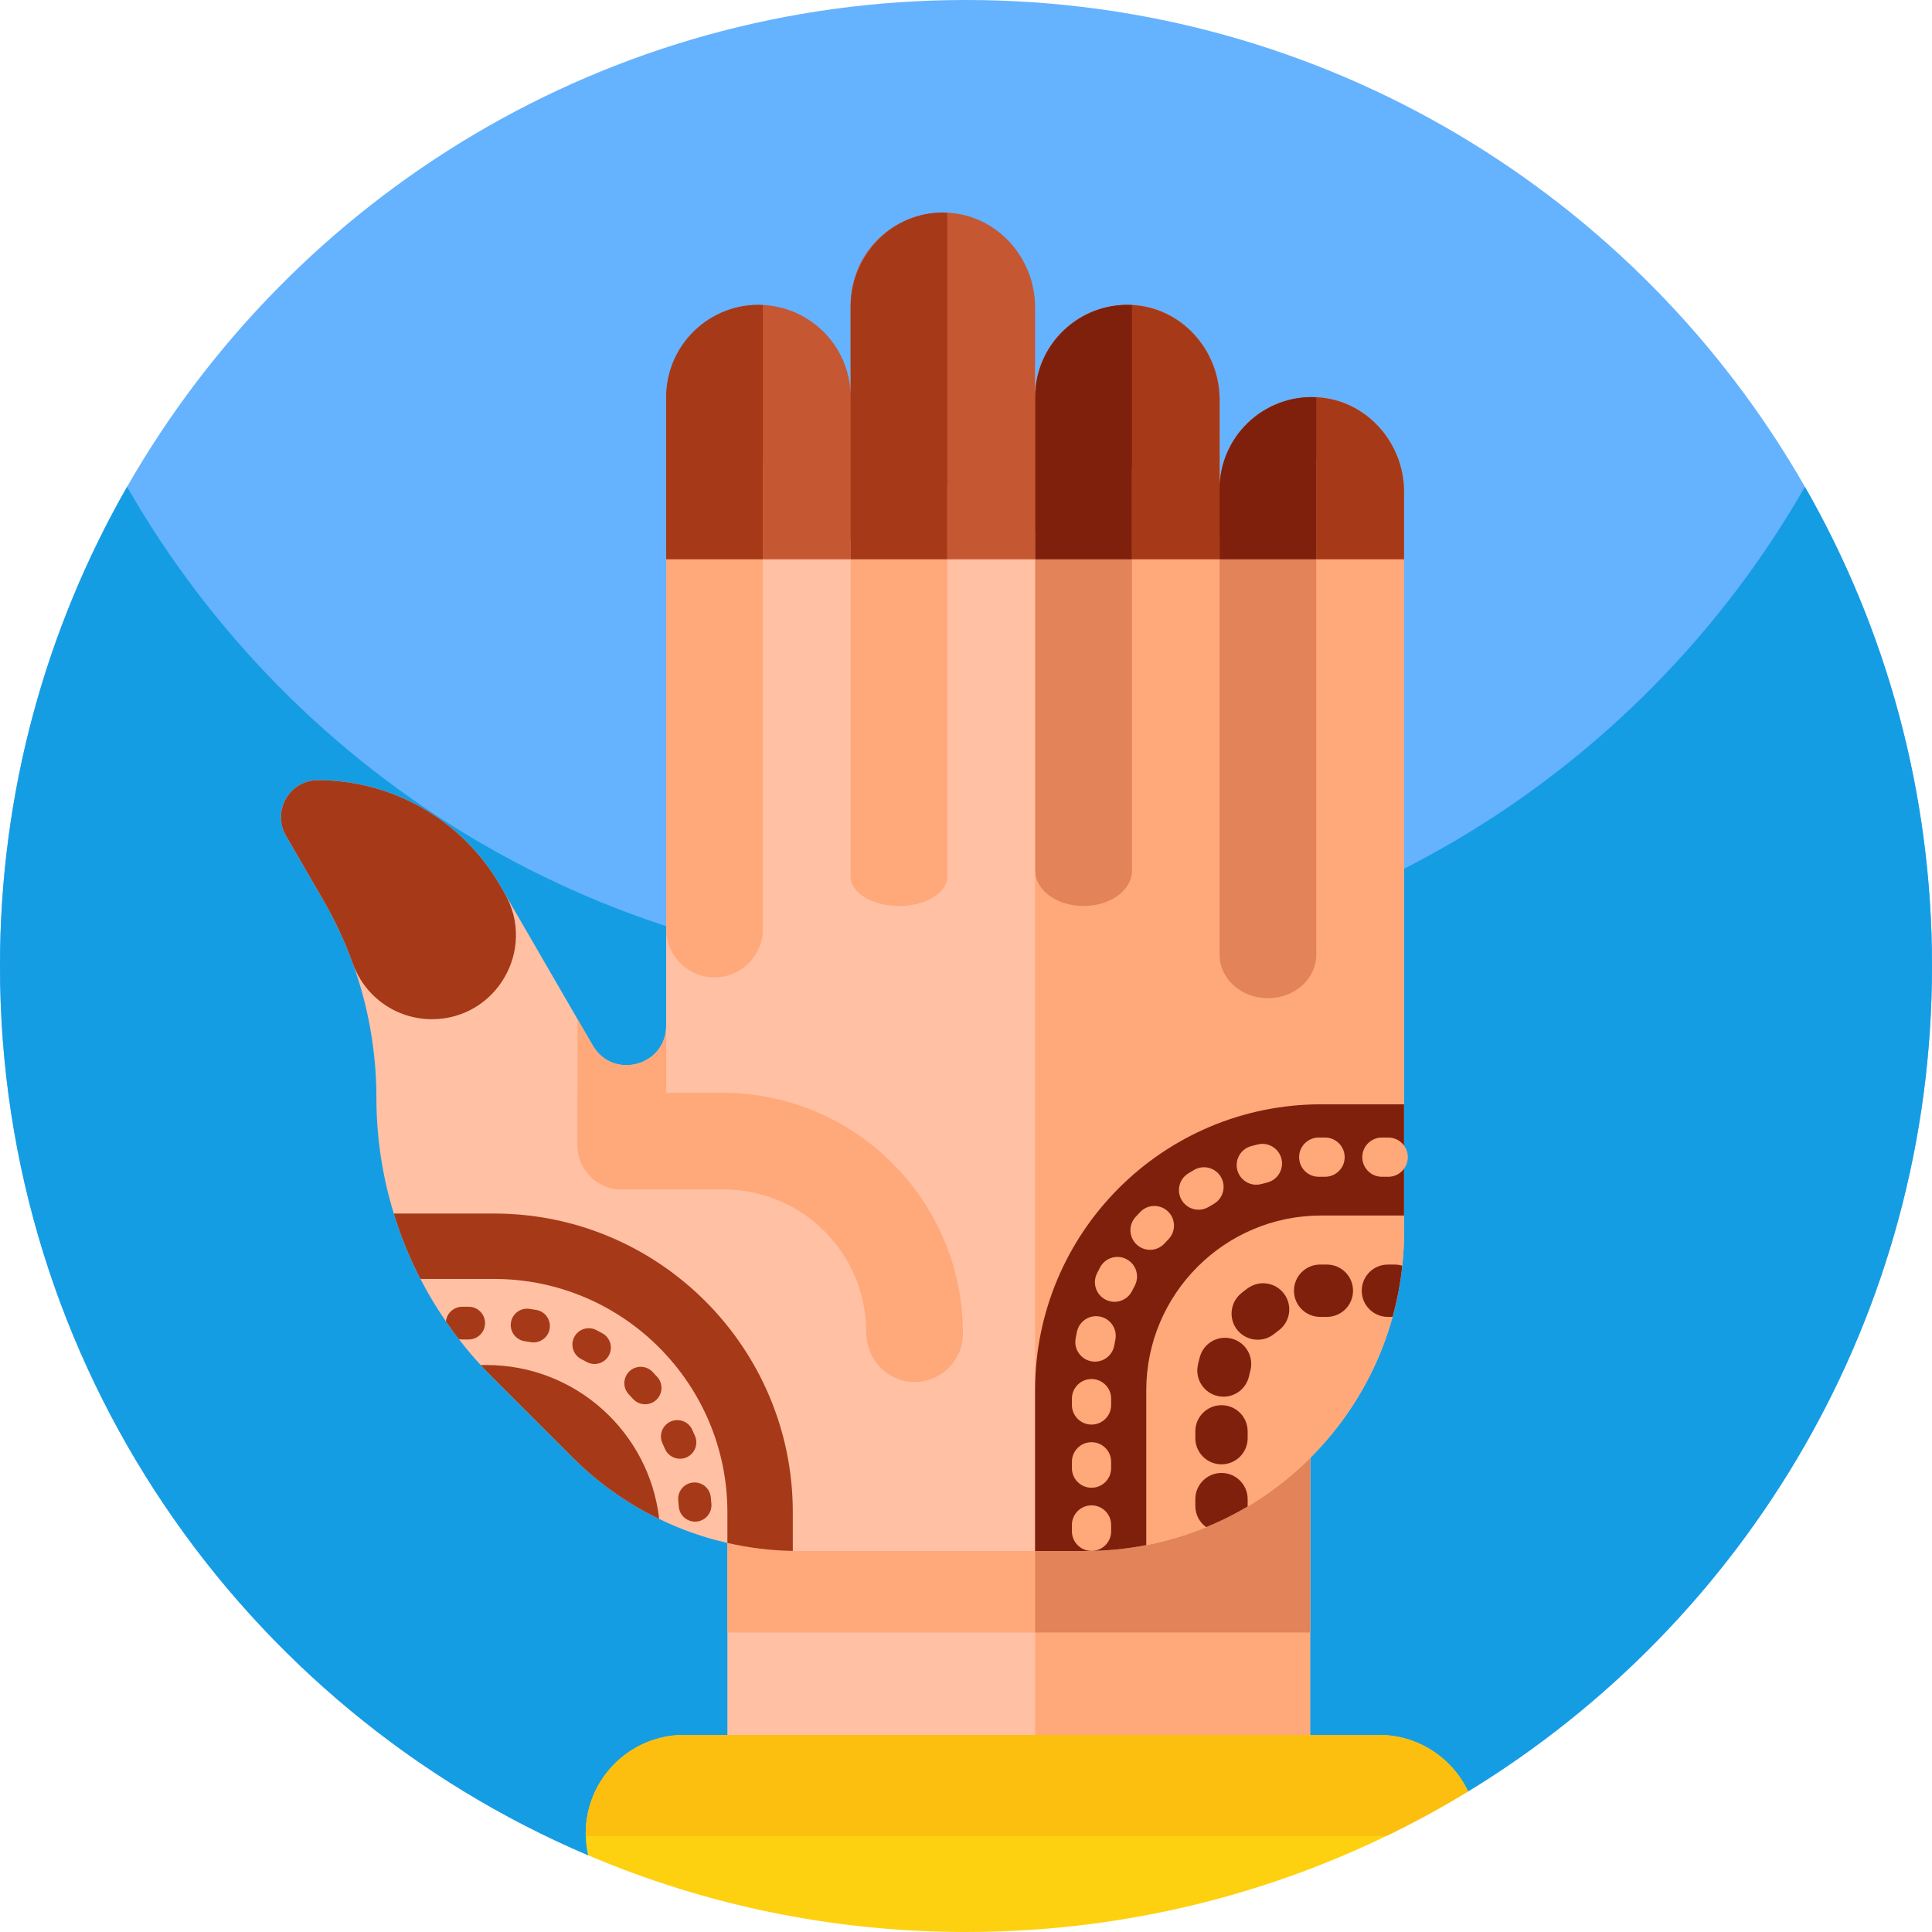 <svg id="Capa_1" enable-background="new 0 0 512 512" height="512" viewBox="0 0 512 512" width="512" xmlns="http://www.w3.org/2000/svg"><g><g><g><path d="m512 256c0 92.64-49.22 173.79-122.93 218.74h-.01l-233.19 16.93c-91.63-38.98-155.87-129.82-155.87-235.67 0-46.21 12.25-89.56 33.68-126.99 44.11-77.07 127.15-129.01 222.32-129.01s178.21 51.94 222.32 129.01c21.43 37.43 33.68 80.78 33.68 126.99z" fill="#65b2fe"/><path d="m512 256c0 92.64-49.22 173.79-122.93 218.74l-233.2 16.93c-91.63-38.98-155.87-129.82-155.87-235.67 0-46.21 12.25-89.56 33.68-126.99 44.12 77.07 127.16 129 222.32 129s178.2-51.93 222.32-129c21.43 37.43 33.68 80.78 33.68 126.99z" fill="#159de4"/></g></g><g><path d="m192.77 366.24h154.43v103.437h-154.43z" fill="#ffc0a4"/><path d="m274.31 366.24h72.89v103.437h-72.89z" fill="#ffa87a"/><path d="m192.765 366.237h154.43v66.39h-154.43z" fill="#ffa87a"/><path d="m274.306 366.237h72.89v66.39h-72.89z" fill="#e3835a"/><path d="m372.088 147.37v179.102c0 46.698-37.858 84.556-84.556 84.556h-75.959c-.485 0-.988 0-1.473-.017-5.876-.104-11.683-.815-17.334-2.115-6.258-1.421-12.325-3.553-18.08-6.362-8.424-4.056-16.173-9.534-22.916-16.277l-21.39-21.39c-1.023-1.023-2.028-2.063-2.999-3.12-2.028-2.201-3.969-4.49-5.772-6.864-1.213-1.525-2.357-3.103-3.432-4.698-2.513-3.623-4.75-7.367-6.76-11.25-1.352-2.617-2.583-5.287-3.709-8.008-1.265-3.051-2.375-6.154-3.346-9.326-3.033-9.846-4.611-20.177-4.611-30.682 0-7.02-.711-13.989-2.097-20.818-2.253-11.077-6.292-21.754-11.995-31.6l-9.881-17.057c-.901-1.577-1.317-3.241-1.317-4.871 0-5.114 4.074-9.811 9.777-9.811 19.882 0 38.274 10.609 48.241 27.804l20.576 35.535 4.022 6.951c5.339 9.239 19.466 5.443 19.466-5.235v-148.888c0-13.174 10.123-24.493 23.263-25.1 14.041-.659 25.62 10.522 25.62 24.407v-24.442c0-13.105 10.314-23.817 23.262-24.424.763-.035 1.543-.035 2.34 0 13.157.607 23.28 11.926 23.28 25.1v23.765c0-13.902 11.631-25.1 25.672-24.407 13.139.641 23.228 11.961 23.228 25.117v23.731c0-13.885 11.579-25.065 25.62-24.406 13.137.607 23.26 11.926 23.26 25.1z" fill="#ffc0a4"/><path d="m372.094 130.364v17.854h-195.548v-42.295c0-13.174 10.123-24.493 23.262-25.1 14.041-.659 25.62 10.522 25.62 24.406v-24.44c0-13.105 10.314-23.817 23.262-24.424.763-.035 1.543-.035 2.34 0 13.157.607 23.28 11.926 23.28 25.1v23.765c0-13.902 11.631-25.1 25.672-24.406 13.139.641 23.228 11.96 23.228 25.117v23.73c0-13.885 11.58-25.065 25.62-24.407 13.14.607 23.264 11.927 23.264 25.1z" fill="#c55732"/><path d="m372.088 130.37v196.102c0 3.016-.156 5.998-.485 8.944-.208 2.236-.537 4.455-.953 6.639-.433 2.357-.971 4.663-1.612 6.934-5.859 21.286-19.83 39.21-38.395 50.235-2.236 1.335-4.559 2.566-6.934 3.692-1.335.624-2.687 1.231-4.056 1.785-5.062 2.08-10.383 3.692-15.878 4.767-5.252 1.023-10.695 1.56-16.242 1.56h-13.226v-305.792c0-13.902 11.631-25.1 25.672-24.407 13.139.641 23.228 11.961 23.228 25.117v23.731c0-13.885 11.579-25.065 25.62-24.406 13.138.606 23.261 11.925 23.261 25.099z" fill="#ffa87a"/><path d="m372.094 130.364v17.854h-97.783v-42.988c0-13.902 11.631-25.1 25.672-24.406 13.139.641 23.228 11.96 23.228 25.117v23.73c0-13.885 11.58-25.065 25.62-24.407 13.139.607 23.263 11.927 23.263 25.1z" fill="#a63917"/><path d="m176.546 271.812v31.652c0 6.5-5.252 11.753-11.735 11.753-3.242 0-6.188-1.317-8.32-3.432-2.115-2.132-3.432-5.062-3.432-8.321v-33.368l4.022 6.951c5.338 9.239 19.465 5.442 19.465-5.235z" fill="#ffa87a"/><g><path d="m202.161 122.829v123.368c0 7.072-5.738 12.81-12.81 12.81-3.536 0-6.743-1.439-9.066-3.744-2.305-2.323-3.744-5.53-3.744-9.066v-98.962c0-13.884 11.579-25.065 25.62-24.406z" fill="#ffa87a"/><path d="m153.058 289.596h38.317c35.24 0 63.807 28.567 63.807 63.807 0 3.536-1.456 6.76-3.744 9.066-2.821 2.821-6.973 4.338-11.367 3.557-6.191-1.101-10.526-6.78-10.526-13.067 0-20.845-16.898-37.743-37.743-37.743h-26.992c-3.242 0-6.188-1.317-8.32-3.432-2.115-2.132-3.432-5.062-3.432-8.321z" fill="#ffa87a"/><path d="m299.978 124.056v106.707c0 5.153-5.738 9.333-12.81 9.333-3.536 0-6.743-1.048-9.066-2.728-2.305-1.692-3.744-4.029-3.744-6.605v-88.924c-.001-10.117 11.579-18.263 25.62-17.783z" fill="#e3835a"/><path d="m348.825 121.367v131.654c0 6.357-5.738 11.515-12.81 11.515-3.536 0-6.743-1.293-9.066-3.366-2.305-2.088-3.744-4.971-3.744-8.149v-109.714c0-12.481 11.58-22.532 25.62-21.94z" fill="#e3835a"/><path d="m251.043 128.54v103.777c0 4.294-5.738 7.778-12.81 7.778-3.536 0-6.743-.874-9.066-2.284-2.305-1.4-3.744-3.347-3.744-5.494v-88.537c0-7.999 10.123-14.872 23.28-15.24.797-.021 1.577-.021 2.34 0z" fill="#ffa87a"/></g><g fill="#a63917"><path d="m130.952 321.601h-26.591c.971 3.172 2.08 6.275 3.346 9.326 1.127 2.721 2.357 5.391 3.709 8.008h19.536c34.079 0 61.814 27.735 61.814 61.814v8.147c5.651 1.3 11.458 2.011 17.334 2.115v-10.262c0-43.647-35.501-79.148-79.148-79.148z"/><path d="m184.201 403.25c-2.257 0-4.161-1.749-4.319-4.034-.036-.525-.082-1.047-.135-1.567-.248-2.38 1.48-4.51 3.861-4.758 2.373-.254 4.51 1.48 4.758 3.861.065.618.119 1.24.163 1.865.165 2.388-1.637 4.458-4.024 4.623-.102.007-.204.01-.304.01zm-4.003-16.665c-1.681 0-3.281-.984-3.985-2.627-.208-.487-.423-.968-.645-1.447-1.011-2.169-.071-4.747 2.099-5.757 2.167-1.012 4.747-.072 5.757 2.099.261.558.511 1.122.755 1.69.943 2.2-.076 4.747-2.276 5.69-.557.24-1.136.352-1.705.352zm-9.23-14.44c-1.184 0-2.363-.482-3.218-1.43-.354-.392-.714-.778-1.079-1.157-1.66-1.724-1.608-4.467.115-6.128 1.725-1.659 4.467-1.607 6.128.115.43.447.852.901 1.269 1.362 1.604 1.777 1.464 4.517-.312 6.12-.83.749-1.869 1.118-2.903 1.118zm-13.42-10.673c-.711 0-1.431-.175-2.097-.545-.462-.256-.928-.504-1.397-.745-2.13-1.092-2.972-3.703-1.881-5.833 1.092-2.13 3.701-2.973 5.833-1.881.554.284 1.103.577 1.648.88 2.093 1.16 2.849 3.798 1.688 5.891-.792 1.427-2.27 2.233-3.794 2.233zm-16.153-5.723c-.249 0-.501-.022-.755-.066-.515-.091-1.035-.173-1.557-.246-2.37-.335-4.02-2.527-3.685-4.897.335-2.369 2.52-4.016 4.897-3.685.618.087 1.232.185 1.844.292 2.357.415 3.932 2.661 3.518 5.018-.368 2.103-2.197 3.584-4.262 3.584zm-17.186-9.447h-1.716c-2.236 0-4.091 1.699-4.316 3.883 1.075 1.595 2.219 3.172 3.432 4.698.277.052.572.087.884.087h1.716c2.392 0 4.334-1.941 4.334-4.334s-1.942-4.334-4.334-4.334z"/><path d="m174.686 402.535c-8.424-4.056-16.173-9.534-22.916-16.277l-21.39-21.39c-1.023-1.023-2.028-2.063-2.999-3.12h1.56c23.644-.001 43.145 17.836 45.745 40.787z"/><path d="m202.161 80.829v67.395h-25.62v-42.989c0-13.884 11.579-25.065 25.62-24.406z"/><path d="m251.043 56.37v91.854h-25.62v-66.754c0-13.174 10.123-24.493 23.28-25.1.797-.034 1.577-.034 2.34 0z"/></g><path d="m299.978 80.829v67.395h-25.62v-42.989c-.001-13.884 11.579-25.065 25.62-24.406z" fill="#7f200d"/><path d="m348.825 105.27v42.954h-25.62v-18.548c0-13.884 11.58-25.064 25.62-24.406z" fill="#7f200d"/><path d="m350.125 292.653c-41.879 0-75.82 33.94-75.82 75.802v42.573h13.226c5.547 0 10.99-.537 16.242-1.56v-41.013c0-25.551 20.801-46.334 46.352-46.334h21.962v-29.468z" fill="#7f200d"/><g><path d="m323.708 390.349c-3.831 0-6.934 3.103-6.934 6.934v1.803c0 2.323 1.127 4.368 2.877 5.616 1.369-.555 2.721-1.161 4.056-1.785 2.375-1.127 4.698-2.357 6.934-3.692v-1.941c.001-3.833-3.102-6.935-6.933-6.935zm0-17.959c-3.831 0-6.934 3.103-6.934 6.934v1.803c0 3.831 3.103 6.934 6.934 6.934s6.934-3.103 6.934-6.934v-1.803c0-3.831-3.103-6.934-6.934-6.934zm2.791-17.611c-3.71-1.023-7.523 1.144-8.528 4.836-.208.728-.381 1.456-.537 2.201-.763 3.762 1.664 7.419 5.426 8.182.468.087.919.139 1.387.139 3.224 0 6.119-2.271 6.778-5.564.087-.433.191-.849.312-1.283 1.021-3.692-1.146-7.506-4.838-8.511zm13.867-11.805c-2.236-3.12-6.57-3.831-9.673-1.595-.624.451-1.231.901-1.803 1.387-2.947 2.444-3.363 6.83-.919 9.777 1.369 1.647 3.346 2.496 5.339 2.496 1.56 0 3.137-.52 4.42-1.595.347-.277.693-.537 1.04-.797 3.122-2.236 3.832-6.57 1.596-9.673zm11.267-7.852h-1.855c-3.831.035-6.899 3.172-6.864 7.003.035 3.796 3.137 6.864 6.934 6.864h1.785c3.831 0 6.934-3.103 6.934-6.934 0-3.83-3.103-6.933-6.934-6.933zm17.959 0h-1.785c-3.831 0-6.934 3.103-6.934 6.934s3.103 6.934 6.934 6.934h1.231c.641-2.271 1.179-4.576 1.612-6.934.416-2.184.745-4.403.953-6.639-.625-.191-1.301-.295-2.011-.295z" fill="#7f200d"/></g><g><path d="m289.265 411.008c-2.872 0-5.2-2.328-5.2-5.2v-1.674c0-2.872 2.328-5.2 5.2-5.2s5.2 2.328 5.2 5.2v1.674c0 2.872-2.328 5.2-5.2 5.2zm0-16.739c-2.872 0-5.2-2.328-5.2-5.2v-1.674c0-2.872 2.328-5.2 5.2-5.2s5.2 2.328 5.2 5.2v1.674c0 2.871-2.328 5.2-5.2 5.2zm0-16.739c-2.872 0-5.2-2.328-5.2-5.2v-1.674c0-2.872 2.328-5.2 5.2-5.2s5.2 2.328 5.2 5.2v1.674c0 2.871-2.328 5.2-5.2 5.2zm.911-16.681c-.3 0-.605-.026-.912-.08-2.829-.5-4.715-3.199-4.215-6.026.106-.596.219-1.189.34-1.781.575-2.813 3.315-4.634 6.137-4.052 2.813.576 4.628 3.323 4.052 6.137-.102.5-.199 1.002-.288 1.507-.445 2.522-2.639 4.295-5.114 4.295zm5.182-15.855c-.774 0-1.559-.173-2.3-.539-2.575-1.272-3.63-4.39-2.358-6.966.268-.544.545-1.083.828-1.618 1.341-2.539 4.488-3.512 7.027-2.168 2.539 1.342 3.511 4.488 2.168 7.027-.239.452-.471.908-.699 1.368-.907 1.833-2.75 2.896-4.666 2.896zm9.415-13.778c-1.25 0-2.504-.449-3.502-1.358-2.123-1.935-2.274-5.224-.339-7.346.41-.449.825-.894 1.248-1.331 1.996-2.066 5.289-2.122 7.353-.126 2.065 1.995 2.122 5.287.126 7.353-.352.366-.7.736-1.042 1.11-1.026 1.126-2.432 1.698-3.844 1.698zm12.862-10.626c-1.748 0-3.454-.881-4.436-2.479-1.503-2.447-.738-5.65 1.709-7.153.517-.318 1.04-.629 1.568-.932 2.489-1.43 5.667-.571 7.1 1.92 1.43 2.49.571 5.668-1.92 7.1-.438.252-.873.51-1.304.774-.849.521-1.79.77-2.717.77zm15.292-6.63c-2.284 0-4.379-1.518-5.012-3.827-.758-2.77.872-5.631 3.641-6.39.587-.16 1.175-.312 1.767-.456 2.785-.686 5.602 1.034 6.281 3.825.678 2.791-1.034 5.603-3.825 6.281-.494.12-.986.247-1.474.382-.461.124-.923.185-1.378.185zm34.963-2.101h-1.674c-2.872 0-5.2-2.328-5.2-5.2s2.328-5.2 5.2-5.2h1.674c2.872 0 5.2 2.328 5.2 5.2s-2.328 5.2-5.2 5.2zm-16.739 0h-1.674c-2.872 0-5.2-2.328-5.2-5.2s2.328-5.2 5.2-5.2h1.674c2.872 0 5.2 2.328 5.2 5.2s-2.328 5.2-5.2 5.2z" fill="#ffa87a"/></g><path d="m114.447 270.101c-9.379 0-17.736-5.885-20.923-14.707-2.108-5.834-4.737-11.489-7.867-16.893l-9.881-17.057c-.901-1.577-1.317-3.241-1.317-4.871 0-5.114 4.074-9.811 9.777-9.811 19.882 0 38.274 10.609 48.241 27.804l1.231 2.126c8.591 14.838-2.115 33.409-19.261 33.409z" fill="#a63917"/><path d="m389.07 474.74c-38.77 23.64-84.33 37.26-133.07 37.26-35.53 0-69.38-7.24-100.13-20.33-.37-1.64-.59-3.35-.63-5.1-.02-.22-.02-.47-.02-.69 0-14.42 11.68-26.11 26.1-26.11h184.13c7.21 0 13.73 2.93 18.46 7.65 2.12 2.11 3.87 4.59 5.16 7.32z" fill="#fed110"/><path d="m389.07 474.74c-7.02 4.28-14.27 8.23-21.71 11.83h-212.12c-.02-.22-.02-.47-.02-.69 0-14.42 11.68-26.11 26.1-26.11h184.13c7.21 0 13.73 2.93 18.46 7.65 2.12 2.11 3.87 4.59 5.16 7.32z" fill="#fcbf10"/></g></g></svg>